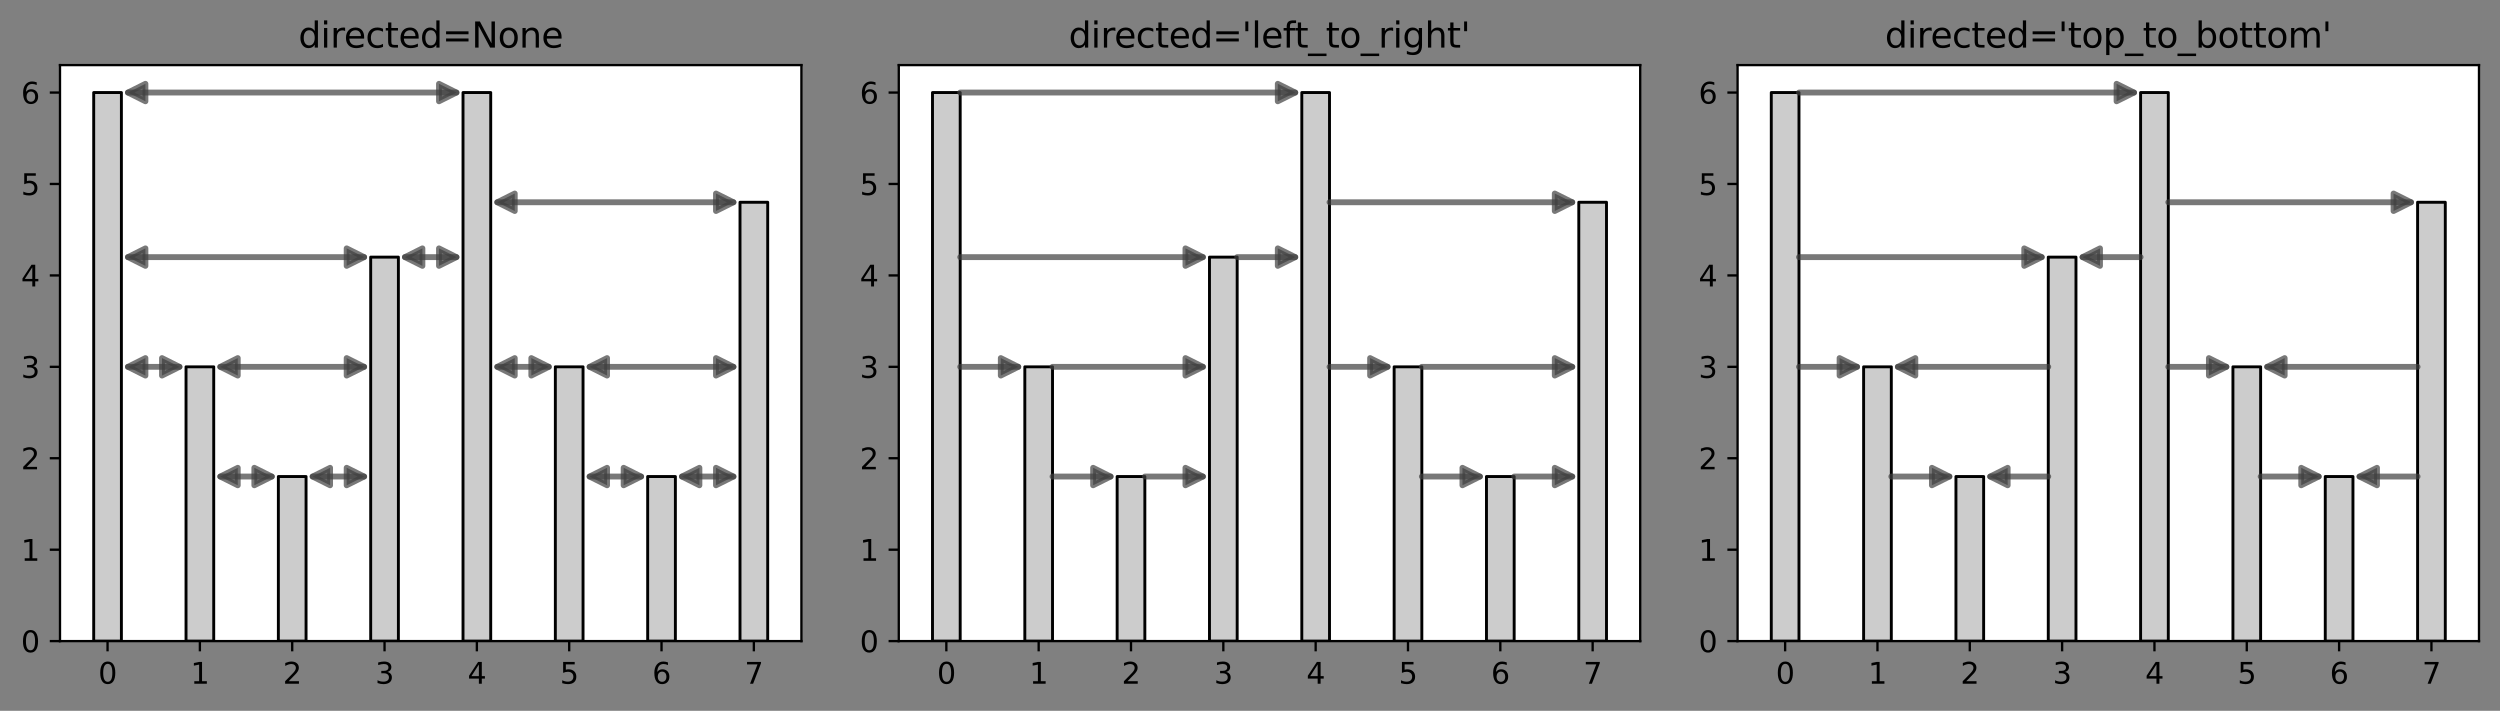 <?xml version="1.0" encoding="utf-8" standalone="no"?>
<!DOCTYPE svg PUBLIC "-//W3C//DTD SVG 1.1//EN"
  "http://www.w3.org/Graphics/SVG/1.1/DTD/svg11.dtd">
<svg height="243.596pt" version="1.1" viewBox="0 0 856.788 243.596" width="856.788pt" xmlns="http://www.w3.org/2000/svg" xmlns:xlink="http://www.w3.org/1999/xlink">
 <rect x="0" y="0" width="856.788" height="243.596" fill="#808080" stroke="none"/>
 <defs>
  <style type="text/css">*{stroke-linecap:butt;stroke-linejoin:round;}</style>
 </defs>
 <g id="figure_1">
  <g id="patch_1">
   <path d="M 0 243.596 
L 856.788 243.596 
L 856.788 0 
L 0 0 
z
" style="fill:none;"/>
  </g>
  <g id="axes_1">
   <g id="patch_2">
    <path d="M 20.562 219.718 
L 274.654 219.718 
L 274.654 22.318 
L 20.562 22.318 
z
" style="fill:#ffffff;"/>
   </g>
   <g id="patch_3">
    <path clip-path="url(#pddb588bd95)" d="M 32.112 219.718 
L 41.605 219.718 
L 41.605 31.718 
L 32.112 31.718 
z
" style="fill:#cccccc;stroke:#000000;stroke-linejoin:miter;"/>
   </g>
   <g id="patch_4">
    <path clip-path="url(#pddb588bd95)" d="M 63.755 219.718 
L 73.248 219.718 
L 73.248 125.718 
L 63.755 125.718 
z
" style="fill:#cccccc;stroke:#000000;stroke-linejoin:miter;"/>
   </g>
   <g id="patch_5">
    <path clip-path="url(#pddb588bd95)" d="M 95.398 219.718 
L 104.891 219.718 
L 104.891 163.318 
L 95.398 163.318 
z
" style="fill:#cccccc;stroke:#000000;stroke-linejoin:miter;"/>
   </g>
   <g id="patch_6">
    <path clip-path="url(#pddb588bd95)" d="M 127.041 219.718 
L 136.533 219.718 
L 136.533 88.118 
L 127.041 88.118 
z
" style="fill:#cccccc;stroke:#000000;stroke-linejoin:miter;"/>
   </g>
   <g id="patch_7">
    <path clip-path="url(#pddb588bd95)" d="M 158.683 219.718 
L 168.176 219.718 
L 168.176 31.718 
L 158.683 31.718 
z
" style="fill:#cccccc;stroke:#000000;stroke-linejoin:miter;"/>
   </g>
   <g id="patch_8">
    <path clip-path="url(#pddb588bd95)" d="M 190.326 219.718 
L 199.819 219.718 
L 199.819 125.718 
L 190.326 125.718 
z
" style="fill:#cccccc;stroke:#000000;stroke-linejoin:miter;"/>
   </g>
   <g id="patch_9">
    <path clip-path="url(#pddb588bd95)" d="M 221.969 219.718 
L 231.462 219.718 
L 231.462 163.318 
L 221.969 163.318 
z
" style="fill:#cccccc;stroke:#000000;stroke-linejoin:miter;"/>
   </g>
   <g id="patch_10">
    <path clip-path="url(#pddb588bd95)" d="M 253.612 219.718 
L 263.105 219.718 
L 263.105 69.318 
L 253.612 69.318 
z
" style="fill:#cccccc;stroke:#000000;stroke-linejoin:miter;"/>
   </g>
   <g id="patch_11">
    <path clip-path="url(#pddb588bd95)" d="M 43.841 125.718 
Q 52.68 125.718 61.519 125.718 
" style="fill:none;stroke:#404040;stroke-linecap:round;stroke-opacity:0.7;stroke-width:2;"/>
    <path clip-path="url(#pddb588bd95)" d="M 49.841 128.718 
L 43.841 125.718 
L 49.841 122.718 
L 49.841 128.718 
z
" style="fill:#404040;fill-opacity:0.7;stroke:#404040;stroke-linecap:round;stroke-opacity:0.7;stroke-width:2;"/>
    <path clip-path="url(#pddb588bd95)" d="M 55.519 122.718 
L 61.519 125.718 
L 55.519 128.718 
L 55.519 122.718 
z
" style="fill:#404040;fill-opacity:0.7;stroke:#404040;stroke-linecap:round;stroke-opacity:0.7;stroke-width:2;"/>
   </g>
   <g id="patch_12">
    <path clip-path="url(#pddb588bd95)" d="M 43.841 88.118 
Q 84.323 88.118 124.804 88.118 
" style="fill:none;stroke:#404040;stroke-linecap:round;stroke-opacity:0.7;stroke-width:2;"/>
    <path clip-path="url(#pddb588bd95)" d="M 49.841 91.118 
L 43.841 88.118 
L 49.841 85.118 
L 49.841 91.118 
z
" style="fill:#404040;fill-opacity:0.7;stroke:#404040;stroke-linecap:round;stroke-opacity:0.7;stroke-width:2;"/>
    <path clip-path="url(#pddb588bd95)" d="M 118.804 85.118 
L 124.804 88.118 
L 118.804 91.118 
L 118.804 85.118 
z
" style="fill:#404040;fill-opacity:0.7;stroke:#404040;stroke-linecap:round;stroke-opacity:0.7;stroke-width:2;"/>
   </g>
   <g id="patch_13">
    <path clip-path="url(#pddb588bd95)" d="M 43.841 31.718 
Q 100.144 31.718 156.447 31.718 
" style="fill:none;stroke:#404040;stroke-linecap:round;stroke-opacity:0.7;stroke-width:2;"/>
    <path clip-path="url(#pddb588bd95)" d="M 49.841 34.718 
L 43.841 31.718 
L 49.841 28.718 
L 49.841 34.718 
z
" style="fill:#404040;fill-opacity:0.7;stroke:#404040;stroke-linecap:round;stroke-opacity:0.7;stroke-width:2;"/>
    <path clip-path="url(#pddb588bd95)" d="M 150.447 28.718 
L 156.447 31.718 
L 150.447 34.718 
L 150.447 28.718 
z
" style="fill:#404040;fill-opacity:0.7;stroke:#404040;stroke-linecap:round;stroke-opacity:0.7;stroke-width:2;"/>
   </g>
   <g id="patch_14">
    <path clip-path="url(#pddb588bd95)" d="M 138.769 88.118 
Q 147.608 88.118 156.447 88.118 
" style="fill:none;stroke:#404040;stroke-linecap:round;stroke-opacity:0.7;stroke-width:2;"/>
    <path clip-path="url(#pddb588bd95)" d="M 144.769 91.118 
L 138.769 88.118 
L 144.769 85.118 
L 144.769 91.118 
z
" style="fill:#404040;fill-opacity:0.7;stroke:#404040;stroke-linecap:round;stroke-opacity:0.7;stroke-width:2;"/>
    <path clip-path="url(#pddb588bd95)" d="M 150.447 85.118 
L 156.447 88.118 
L 150.447 91.118 
L 150.447 85.118 
z
" style="fill:#404040;fill-opacity:0.7;stroke:#404040;stroke-linecap:round;stroke-opacity:0.7;stroke-width:2;"/>
   </g>
   <g id="patch_15">
    <path clip-path="url(#pddb588bd95)" d="M 170.412 125.718 
Q 179.251 125.718 188.09 125.718 
" style="fill:none;stroke:#404040;stroke-linecap:round;stroke-opacity:0.7;stroke-width:2;"/>
    <path clip-path="url(#pddb588bd95)" d="M 176.412 128.718 
L 170.412 125.718 
L 176.412 122.718 
L 176.412 128.718 
z
" style="fill:#404040;fill-opacity:0.7;stroke:#404040;stroke-linecap:round;stroke-opacity:0.7;stroke-width:2;"/>
    <path clip-path="url(#pddb588bd95)" d="M 182.09 122.718 
L 188.09 125.718 
L 182.09 128.718 
L 182.09 122.718 
z
" style="fill:#404040;fill-opacity:0.7;stroke:#404040;stroke-linecap:round;stroke-opacity:0.7;stroke-width:2;"/>
   </g>
   <g id="patch_16">
    <path clip-path="url(#pddb588bd95)" d="M 170.412 69.318 
Q 210.894 69.318 251.376 69.318 
" style="fill:none;stroke:#404040;stroke-linecap:round;stroke-opacity:0.7;stroke-width:2;"/>
    <path clip-path="url(#pddb588bd95)" d="M 176.412 72.318 
L 170.412 69.318 
L 176.412 66.318 
L 176.412 72.318 
z
" style="fill:#404040;fill-opacity:0.7;stroke:#404040;stroke-linecap:round;stroke-opacity:0.7;stroke-width:2;"/>
    <path clip-path="url(#pddb588bd95)" d="M 245.376 66.318 
L 251.376 69.318 
L 245.376 72.318 
L 245.376 66.318 
z
" style="fill:#404040;fill-opacity:0.7;stroke:#404040;stroke-linecap:round;stroke-opacity:0.7;stroke-width:2;"/>
   </g>
   <g id="patch_17">
    <path clip-path="url(#pddb588bd95)" d="M 107.127 163.318 
Q 115.966 163.318 124.804 163.318 
" style="fill:none;stroke:#404040;stroke-linecap:round;stroke-opacity:0.7;stroke-width:2;"/>
    <path clip-path="url(#pddb588bd95)" d="M 113.127 166.318 
L 107.127 163.318 
L 113.127 160.318 
L 113.127 166.318 
z
" style="fill:#404040;fill-opacity:0.7;stroke:#404040;stroke-linecap:round;stroke-opacity:0.7;stroke-width:2;"/>
    <path clip-path="url(#pddb588bd95)" d="M 118.804 160.318 
L 124.804 163.318 
L 118.804 166.318 
L 118.804 160.318 
z
" style="fill:#404040;fill-opacity:0.7;stroke:#404040;stroke-linecap:round;stroke-opacity:0.7;stroke-width:2;"/>
   </g>
   <g id="patch_18">
    <path clip-path="url(#pddb588bd95)" d="M 75.484 125.718 
Q 100.144 125.718 124.804 125.718 
" style="fill:none;stroke:#404040;stroke-linecap:round;stroke-opacity:0.7;stroke-width:2;"/>
    <path clip-path="url(#pddb588bd95)" d="M 81.484 128.718 
L 75.484 125.718 
L 81.484 122.718 
L 81.484 128.718 
z
" style="fill:#404040;fill-opacity:0.7;stroke:#404040;stroke-linecap:round;stroke-opacity:0.7;stroke-width:2;"/>
    <path clip-path="url(#pddb588bd95)" d="M 118.804 122.718 
L 124.804 125.718 
L 118.804 128.718 
L 118.804 122.718 
z
" style="fill:#404040;fill-opacity:0.7;stroke:#404040;stroke-linecap:round;stroke-opacity:0.7;stroke-width:2;"/>
   </g>
   <g id="patch_19">
    <path clip-path="url(#pddb588bd95)" d="M 233.698 163.318 
Q 242.537 163.318 251.376 163.318 
" style="fill:none;stroke:#404040;stroke-linecap:round;stroke-opacity:0.7;stroke-width:2;"/>
    <path clip-path="url(#pddb588bd95)" d="M 239.698 166.318 
L 233.698 163.318 
L 239.698 160.318 
L 239.698 166.318 
z
" style="fill:#404040;fill-opacity:0.7;stroke:#404040;stroke-linecap:round;stroke-opacity:0.7;stroke-width:2;"/>
    <path clip-path="url(#pddb588bd95)" d="M 245.376 160.318 
L 251.376 163.318 
L 245.376 166.318 
L 245.376 160.318 
z
" style="fill:#404040;fill-opacity:0.7;stroke:#404040;stroke-linecap:round;stroke-opacity:0.7;stroke-width:2;"/>
   </g>
   <g id="patch_20">
    <path clip-path="url(#pddb588bd95)" d="M 202.055 125.718 
Q 226.715 125.718 251.376 125.718 
" style="fill:none;stroke:#404040;stroke-linecap:round;stroke-opacity:0.7;stroke-width:2;"/>
    <path clip-path="url(#pddb588bd95)" d="M 208.055 128.718 
L 202.055 125.718 
L 208.055 122.718 
L 208.055 128.718 
z
" style="fill:#404040;fill-opacity:0.7;stroke:#404040;stroke-linecap:round;stroke-opacity:0.7;stroke-width:2;"/>
    <path clip-path="url(#pddb588bd95)" d="M 245.376 122.718 
L 251.376 125.718 
L 245.376 128.718 
L 245.376 122.718 
z
" style="fill:#404040;fill-opacity:0.7;stroke:#404040;stroke-linecap:round;stroke-opacity:0.7;stroke-width:2;"/>
   </g>
   <g id="patch_21">
    <path clip-path="url(#pddb588bd95)" d="M 75.484 163.318 
Q 84.323 163.318 93.162 163.318 
" style="fill:none;stroke:#404040;stroke-linecap:round;stroke-opacity:0.7;stroke-width:2;"/>
    <path clip-path="url(#pddb588bd95)" d="M 81.484 166.318 
L 75.484 163.318 
L 81.484 160.318 
L 81.484 166.318 
z
" style="fill:#404040;fill-opacity:0.7;stroke:#404040;stroke-linecap:round;stroke-opacity:0.7;stroke-width:2;"/>
    <path clip-path="url(#pddb588bd95)" d="M 87.162 160.318 
L 93.162 163.318 
L 87.162 166.318 
L 87.162 160.318 
z
" style="fill:#404040;fill-opacity:0.7;stroke:#404040;stroke-linecap:round;stroke-opacity:0.7;stroke-width:2;"/>
   </g>
   <g id="patch_22">
    <path clip-path="url(#pddb588bd95)" d="M 202.055 163.318 
Q 210.894 163.318 219.733 163.318 
" style="fill:none;stroke:#404040;stroke-linecap:round;stroke-opacity:0.7;stroke-width:2;"/>
    <path clip-path="url(#pddb588bd95)" d="M 208.055 166.318 
L 202.055 163.318 
L 208.055 160.318 
L 208.055 166.318 
z
" style="fill:#404040;fill-opacity:0.7;stroke:#404040;stroke-linecap:round;stroke-opacity:0.7;stroke-width:2;"/>
    <path clip-path="url(#pddb588bd95)" d="M 213.733 160.318 
L 219.733 163.318 
L 213.733 166.318 
L 213.733 160.318 
z
" style="fill:#404040;fill-opacity:0.7;stroke:#404040;stroke-linecap:round;stroke-opacity:0.7;stroke-width:2;"/>
   </g>
   <g id="matplotlib.axis_1">
    <g id="xtick_1">
     <g id="line2d_1">
      <defs>
       <path d="M 0 0 
L 0 3.5 
" id="mcd48ce5333" style="stroke:#000000;stroke-width:0.8;"/>
      </defs>
      <g>
       <use style="stroke:#000000;stroke-width:0.8;" x="36.859" xlink:href="#mcd48ce5333" y="219.718"/>
      </g>
     </g>
     <g id="text_1">
      <!-- 0 -->
      <g transform="translate(33.677 234.317)scale(0.1 -0.1)">
       <defs>
        <path d="M 2034 4250 
Q 1547 4250 1301 3770 
Q 1056 3291 1056 2328 
Q 1056 1369 1301 889 
Q 1547 409 2034 409 
Q 2525 409 2770 889 
Q 3016 1369 3016 2328 
Q 3016 3291 2770 3770 
Q 2525 4250 2034 4250 
z
M 2034 4750 
Q 2819 4750 3233 4129 
Q 3647 3509 3647 2328 
Q 3647 1150 3233 529 
Q 2819 -91 2034 -91 
Q 1250 -91 836 529 
Q 422 1150 422 2328 
Q 422 3509 836 4129 
Q 1250 4750 2034 4750 
z
" id="DejaVuSans-30" transform="scale(0.016)"/>
       </defs>
       <use xlink:href="#DejaVuSans-30"/>
      </g>
     </g>
    </g>
    <g id="xtick_2">
     <g id="line2d_2">
      <g>
       <use style="stroke:#000000;stroke-width:0.8;" x="68.501" xlink:href="#mcd48ce5333" y="219.718"/>
      </g>
     </g>
     <g id="text_2">
      <!-- 1 -->
      <g transform="translate(65.32 234.317)scale(0.1 -0.1)">
       <defs>
        <path d="M 794 531 
L 1825 531 
L 1825 4091 
L 703 3866 
L 703 4441 
L 1819 4666 
L 2450 4666 
L 2450 531 
L 3481 531 
L 3481 0 
L 794 0 
L 794 531 
z
" id="DejaVuSans-31" transform="scale(0.016)"/>
       </defs>
       <use xlink:href="#DejaVuSans-31"/>
      </g>
     </g>
    </g>
    <g id="xtick_3">
     <g id="line2d_3">
      <g>
       <use style="stroke:#000000;stroke-width:0.8;" x="100.144" xlink:href="#mcd48ce5333" y="219.718"/>
      </g>
     </g>
     <g id="text_3">
      <!-- 2 -->
      <g transform="translate(96.963 234.317)scale(0.1 -0.1)">
       <defs>
        <path d="M 1228 531 
L 3431 531 
L 3431 0 
L 469 0 
L 469 531 
Q 828 903 1448 1529 
Q 2069 2156 2228 2338 
Q 2531 2678 2651 2914 
Q 2772 3150 2772 3378 
Q 2772 3750 2511 3984 
Q 2250 4219 1831 4219 
Q 1534 4219 1204 4116 
Q 875 4013 500 3803 
L 500 4441 
Q 881 4594 1212 4672 
Q 1544 4750 1819 4750 
Q 2544 4750 2975 4387 
Q 3406 4025 3406 3419 
Q 3406 3131 3298 2873 
Q 3191 2616 2906 2266 
Q 2828 2175 2409 1742 
Q 1991 1309 1228 531 
z
" id="DejaVuSans-32" transform="scale(0.016)"/>
       </defs>
       <use xlink:href="#DejaVuSans-32"/>
      </g>
     </g>
    </g>
    <g id="xtick_4">
     <g id="line2d_4">
      <g>
       <use style="stroke:#000000;stroke-width:0.8;" x="131.787" xlink:href="#mcd48ce5333" y="219.718"/>
      </g>
     </g>
     <g id="text_4">
      <!-- 3 -->
      <g transform="translate(128.606 234.317)scale(0.1 -0.1)">
       <defs>
        <path d="M 2597 2516 
Q 3050 2419 3304 2112 
Q 3559 1806 3559 1356 
Q 3559 666 3084 287 
Q 2609 -91 1734 -91 
Q 1441 -91 1130 -33 
Q 819 25 488 141 
L 488 750 
Q 750 597 1062 519 
Q 1375 441 1716 441 
Q 2309 441 2620 675 
Q 2931 909 2931 1356 
Q 2931 1769 2642 2001 
Q 2353 2234 1838 2234 
L 1294 2234 
L 1294 2753 
L 1863 2753 
Q 2328 2753 2575 2939 
Q 2822 3125 2822 3475 
Q 2822 3834 2567 4026 
Q 2313 4219 1838 4219 
Q 1578 4219 1281 4162 
Q 984 4106 628 3988 
L 628 4550 
Q 988 4650 1302 4700 
Q 1616 4750 1894 4750 
Q 2613 4750 3031 4423 
Q 3450 4097 3450 3541 
Q 3450 3153 3228 2886 
Q 3006 2619 2597 2516 
z
" id="DejaVuSans-33" transform="scale(0.016)"/>
       </defs>
       <use xlink:href="#DejaVuSans-33"/>
      </g>
     </g>
    </g>
    <g id="xtick_5">
     <g id="line2d_5">
      <g>
       <use style="stroke:#000000;stroke-width:0.8;" x="163.43" xlink:href="#mcd48ce5333" y="219.718"/>
      </g>
     </g>
     <g id="text_5">
      <!-- 4 -->
      <g transform="translate(160.248 234.317)scale(0.1 -0.1)">
       <defs>
        <path d="M 2419 4116 
L 825 1625 
L 2419 1625 
L 2419 4116 
z
M 2253 4666 
L 3047 4666 
L 3047 1625 
L 3713 1625 
L 3713 1100 
L 3047 1100 
L 3047 0 
L 2419 0 
L 2419 1100 
L 313 1100 
L 313 1709 
L 2253 4666 
z
" id="DejaVuSans-34" transform="scale(0.016)"/>
       </defs>
       <use xlink:href="#DejaVuSans-34"/>
      </g>
     </g>
    </g>
    <g id="xtick_6">
     <g id="line2d_6">
      <g>
       <use style="stroke:#000000;stroke-width:0.8;" x="195.073" xlink:href="#mcd48ce5333" y="219.718"/>
      </g>
     </g>
     <g id="text_6">
      <!-- 5 -->
      <g transform="translate(191.891 234.317)scale(0.1 -0.1)">
       <defs>
        <path d="M 691 4666 
L 3169 4666 
L 3169 4134 
L 1269 4134 
L 1269 2991 
Q 1406 3038 1543 3061 
Q 1681 3084 1819 3084 
Q 2600 3084 3056 2656 
Q 3513 2228 3513 1497 
Q 3513 744 3044 326 
Q 2575 -91 1722 -91 
Q 1428 -91 1123 -41 
Q 819 9 494 109 
L 494 744 
Q 775 591 1075 516 
Q 1375 441 1709 441 
Q 2250 441 2565 725 
Q 2881 1009 2881 1497 
Q 2881 1984 2565 2268 
Q 2250 2553 1709 2553 
Q 1456 2553 1204 2497 
Q 953 2441 691 2322 
L 691 4666 
z
" id="DejaVuSans-35" transform="scale(0.016)"/>
       </defs>
       <use xlink:href="#DejaVuSans-35"/>
      </g>
     </g>
    </g>
    <g id="xtick_7">
     <g id="line2d_7">
      <g>
       <use style="stroke:#000000;stroke-width:0.8;" x="226.715" xlink:href="#mcd48ce5333" y="219.718"/>
      </g>
     </g>
     <g id="text_7">
      <!-- 6 -->
      <g transform="translate(223.534 234.317)scale(0.1 -0.1)">
       <defs>
        <path d="M 2113 2584 
Q 1688 2584 1439 2293 
Q 1191 2003 1191 1497 
Q 1191 994 1439 701 
Q 1688 409 2113 409 
Q 2538 409 2786 701 
Q 3034 994 3034 1497 
Q 3034 2003 2786 2293 
Q 2538 2584 2113 2584 
z
M 3366 4563 
L 3366 3988 
Q 3128 4100 2886 4159 
Q 2644 4219 2406 4219 
Q 1781 4219 1451 3797 
Q 1122 3375 1075 2522 
Q 1259 2794 1537 2939 
Q 1816 3084 2150 3084 
Q 2853 3084 3261 2657 
Q 3669 2231 3669 1497 
Q 3669 778 3244 343 
Q 2819 -91 2113 -91 
Q 1303 -91 875 529 
Q 447 1150 447 2328 
Q 447 3434 972 4092 
Q 1497 4750 2381 4750 
Q 2619 4750 2861 4703 
Q 3103 4656 3366 4563 
z
" id="DejaVuSans-36" transform="scale(0.016)"/>
       </defs>
       <use xlink:href="#DejaVuSans-36"/>
      </g>
     </g>
    </g>
    <g id="xtick_8">
     <g id="line2d_8">
      <g>
       <use style="stroke:#000000;stroke-width:0.8;" x="258.358" xlink:href="#mcd48ce5333" y="219.718"/>
      </g>
     </g>
     <g id="text_8">
      <!-- 7 -->
      <g transform="translate(255.177 234.317)scale(0.1 -0.1)">
       <defs>
        <path d="M 525 4666 
L 3525 4666 
L 3525 4397 
L 1831 0 
L 1172 0 
L 2766 4134 
L 525 4134 
L 525 4666 
z
" id="DejaVuSans-37" transform="scale(0.016)"/>
       </defs>
       <use xlink:href="#DejaVuSans-37"/>
      </g>
     </g>
    </g>
   </g>
   <g id="matplotlib.axis_2">
    <g id="ytick_1">
     <g id="line2d_9">
      <defs>
       <path d="M 0 0 
L -3.5 0 
" id="m656e83c898" style="stroke:#000000;stroke-width:0.8;"/>
      </defs>
      <g>
       <use style="stroke:#000000;stroke-width:0.8;" x="20.562" xlink:href="#m656e83c898" y="219.718"/>
      </g>
     </g>
     <g id="text_9">
      <!-- 0 -->
      <g transform="translate(7.2 223.517)scale(0.1 -0.1)">
       <use xlink:href="#DejaVuSans-30"/>
      </g>
     </g>
    </g>
    <g id="ytick_2">
     <g id="line2d_10">
      <g>
       <use style="stroke:#000000;stroke-width:0.8;" x="20.562" xlink:href="#m656e83c898" y="188.385"/>
      </g>
     </g>
     <g id="text_10">
      <!-- 1 -->
      <g transform="translate(7.2 192.184)scale(0.1 -0.1)">
       <use xlink:href="#DejaVuSans-31"/>
      </g>
     </g>
    </g>
    <g id="ytick_3">
     <g id="line2d_11">
      <g>
       <use style="stroke:#000000;stroke-width:0.8;" x="20.562" xlink:href="#m656e83c898" y="157.051"/>
      </g>
     </g>
     <g id="text_11">
      <!-- 2 -->
      <g transform="translate(7.2 160.851)scale(0.1 -0.1)">
       <use xlink:href="#DejaVuSans-32"/>
      </g>
     </g>
    </g>
    <g id="ytick_4">
     <g id="line2d_12">
      <g>
       <use style="stroke:#000000;stroke-width:0.8;" x="20.562" xlink:href="#m656e83c898" y="125.718"/>
      </g>
     </g>
     <g id="text_12">
      <!-- 3 -->
      <g transform="translate(7.2 129.517)scale(0.1 -0.1)">
       <use xlink:href="#DejaVuSans-33"/>
      </g>
     </g>
    </g>
    <g id="ytick_5">
     <g id="line2d_13">
      <g>
       <use style="stroke:#000000;stroke-width:0.8;" x="20.562" xlink:href="#m656e83c898" y="94.385"/>
      </g>
     </g>
     <g id="text_13">
      <!-- 4 -->
      <g transform="translate(7.2 98.184)scale(0.1 -0.1)">
       <use xlink:href="#DejaVuSans-34"/>
      </g>
     </g>
    </g>
    <g id="ytick_6">
     <g id="line2d_14">
      <g>
       <use style="stroke:#000000;stroke-width:0.8;" x="20.562" xlink:href="#m656e83c898" y="63.051"/>
      </g>
     </g>
     <g id="text_14">
      <!-- 5 -->
      <g transform="translate(7.2 66.851)scale(0.1 -0.1)">
       <use xlink:href="#DejaVuSans-35"/>
      </g>
     </g>
    </g>
    <g id="ytick_7">
     <g id="line2d_15">
      <g>
       <use style="stroke:#000000;stroke-width:0.8;" x="20.562" xlink:href="#m656e83c898" y="31.718"/>
      </g>
     </g>
     <g id="text_15">
      <!-- 6 -->
      <g transform="translate(7.2 35.517)scale(0.1 -0.1)">
       <use xlink:href="#DejaVuSans-36"/>
      </g>
     </g>
    </g>
   </g>
   <g id="patch_23">
    <path d="M 20.562 219.718 
L 20.562 22.318 
" style="fill:none;stroke:#000000;stroke-linecap:square;stroke-linejoin:miter;stroke-width:0.8;"/>
   </g>
   <g id="patch_24">
    <path d="M 274.654 219.718 
L 274.654 22.318 
" style="fill:none;stroke:#000000;stroke-linecap:square;stroke-linejoin:miter;stroke-width:0.8;"/>
   </g>
   <g id="patch_25">
    <path d="M 20.562 219.718 
L 274.654 219.718 
" style="fill:none;stroke:#000000;stroke-linecap:square;stroke-linejoin:miter;stroke-width:0.8;"/>
   </g>
   <g id="patch_26">
    <path d="M 20.562 22.318 
L 274.654 22.318 
" style="fill:none;stroke:#000000;stroke-linecap:square;stroke-linejoin:miter;stroke-width:0.8;"/>
   </g>
   <g id="text_16">
    <!-- directed=None -->
    <g transform="translate(102.275 16.318)scale(0.12 -0.12)">
     <defs>
      <path d="M 2906 2969 
L 2906 4863 
L 3481 4863 
L 3481 0 
L 2906 0 
L 2906 525 
Q 2725 213 2448 61 
Q 2172 -91 1784 -91 
Q 1150 -91 751 415 
Q 353 922 353 1747 
Q 353 2572 751 3078 
Q 1150 3584 1784 3584 
Q 2172 3584 2448 3432 
Q 2725 3281 2906 2969 
z
M 947 1747 
Q 947 1113 1208 752 
Q 1469 391 1925 391 
Q 2381 391 2643 752 
Q 2906 1113 2906 1747 
Q 2906 2381 2643 2742 
Q 2381 3103 1925 3103 
Q 1469 3103 1208 2742 
Q 947 2381 947 1747 
z
" id="DejaVuSans-64" transform="scale(0.016)"/>
      <path d="M 603 3500 
L 1178 3500 
L 1178 0 
L 603 0 
L 603 3500 
z
M 603 4863 
L 1178 4863 
L 1178 4134 
L 603 4134 
L 603 4863 
z
" id="DejaVuSans-69" transform="scale(0.016)"/>
      <path d="M 2631 2963 
Q 2534 3019 2420 3045 
Q 2306 3072 2169 3072 
Q 1681 3072 1420 2755 
Q 1159 2438 1159 1844 
L 1159 0 
L 581 0 
L 581 3500 
L 1159 3500 
L 1159 2956 
Q 1341 3275 1631 3429 
Q 1922 3584 2338 3584 
Q 2397 3584 2469 3576 
Q 2541 3569 2628 3553 
L 2631 2963 
z
" id="DejaVuSans-72" transform="scale(0.016)"/>
      <path d="M 3597 1894 
L 3597 1613 
L 953 1613 
Q 991 1019 1311 708 
Q 1631 397 2203 397 
Q 2534 397 2845 478 
Q 3156 559 3463 722 
L 3463 178 
Q 3153 47 2828 -22 
Q 2503 -91 2169 -91 
Q 1331 -91 842 396 
Q 353 884 353 1716 
Q 353 2575 817 3079 
Q 1281 3584 2069 3584 
Q 2775 3584 3186 3129 
Q 3597 2675 3597 1894 
z
M 3022 2063 
Q 3016 2534 2758 2815 
Q 2500 3097 2075 3097 
Q 1594 3097 1305 2825 
Q 1016 2553 972 2059 
L 3022 2063 
z
" id="DejaVuSans-65" transform="scale(0.016)"/>
      <path d="M 3122 3366 
L 3122 2828 
Q 2878 2963 2633 3030 
Q 2388 3097 2138 3097 
Q 1578 3097 1268 2742 
Q 959 2388 959 1747 
Q 959 1106 1268 751 
Q 1578 397 2138 397 
Q 2388 397 2633 464 
Q 2878 531 3122 666 
L 3122 134 
Q 2881 22 2623 -34 
Q 2366 -91 2075 -91 
Q 1284 -91 818 406 
Q 353 903 353 1747 
Q 353 2603 823 3093 
Q 1294 3584 2113 3584 
Q 2378 3584 2631 3529 
Q 2884 3475 3122 3366 
z
" id="DejaVuSans-63" transform="scale(0.016)"/>
      <path d="M 1172 4494 
L 1172 3500 
L 2356 3500 
L 2356 3053 
L 1172 3053 
L 1172 1153 
Q 1172 725 1289 603 
Q 1406 481 1766 481 
L 2356 481 
L 2356 0 
L 1766 0 
Q 1100 0 847 248 
Q 594 497 594 1153 
L 594 3053 
L 172 3053 
L 172 3500 
L 594 3500 
L 594 4494 
L 1172 4494 
z
" id="DejaVuSans-74" transform="scale(0.016)"/>
      <path d="M 678 2906 
L 4684 2906 
L 4684 2381 
L 678 2381 
L 678 2906 
z
M 678 1631 
L 4684 1631 
L 4684 1100 
L 678 1100 
L 678 1631 
z
" id="DejaVuSans-3d" transform="scale(0.016)"/>
      <path d="M 628 4666 
L 1478 4666 
L 3547 763 
L 3547 4666 
L 4159 4666 
L 4159 0 
L 3309 0 
L 1241 3903 
L 1241 0 
L 628 0 
L 628 4666 
z
" id="DejaVuSans-4e" transform="scale(0.016)"/>
      <path d="M 1959 3097 
Q 1497 3097 1228 2736 
Q 959 2375 959 1747 
Q 959 1119 1226 758 
Q 1494 397 1959 397 
Q 2419 397 2687 759 
Q 2956 1122 2956 1747 
Q 2956 2369 2687 2733 
Q 2419 3097 1959 3097 
z
M 1959 3584 
Q 2709 3584 3137 3096 
Q 3566 2609 3566 1747 
Q 3566 888 3137 398 
Q 2709 -91 1959 -91 
Q 1206 -91 779 398 
Q 353 888 353 1747 
Q 353 2609 779 3096 
Q 1206 3584 1959 3584 
z
" id="DejaVuSans-6f" transform="scale(0.016)"/>
      <path d="M 3513 2113 
L 3513 0 
L 2938 0 
L 2938 2094 
Q 2938 2591 2744 2837 
Q 2550 3084 2163 3084 
Q 1697 3084 1428 2787 
Q 1159 2491 1159 1978 
L 1159 0 
L 581 0 
L 581 3500 
L 1159 3500 
L 1159 2956 
Q 1366 3272 1645 3428 
Q 1925 3584 2291 3584 
Q 2894 3584 3203 3211 
Q 3513 2838 3513 2113 
z
" id="DejaVuSans-6e" transform="scale(0.016)"/>
     </defs>
     <use xlink:href="#DejaVuSans-64"/>
     <use x="63.477" xlink:href="#DejaVuSans-69"/>
     <use x="91.26" xlink:href="#DejaVuSans-72"/>
     <use x="130.123" xlink:href="#DejaVuSans-65"/>
     <use x="191.646" xlink:href="#DejaVuSans-63"/>
     <use x="246.627" xlink:href="#DejaVuSans-74"/>
     <use x="285.836" xlink:href="#DejaVuSans-65"/>
     <use x="347.359" xlink:href="#DejaVuSans-64"/>
     <use x="410.836" xlink:href="#DejaVuSans-3d"/>
     <use x="494.625" xlink:href="#DejaVuSans-4e"/>
     <use x="569.43" xlink:href="#DejaVuSans-6f"/>
     <use x="630.611" xlink:href="#DejaVuSans-6e"/>
     <use x="693.99" xlink:href="#DejaVuSans-65"/>
    </g>
   </g>
  </g>
  <g id="axes_2">
   <g id="patch_27">
    <path d="M 308.029 219.718 
L 562.121 219.718 
L 562.121 22.318 
L 308.029 22.318 
z
" style="fill:#ffffff;"/>
   </g>
   <g id="patch_28">
    <path clip-path="url(#p13169c1da2)" d="M 319.579 219.718 
L 329.072 219.718 
L 329.072 31.718 
L 319.579 31.718 
z
" style="fill:#cccccc;stroke:#000000;stroke-linejoin:miter;"/>
   </g>
   <g id="patch_29">
    <path clip-path="url(#p13169c1da2)" d="M 351.222 219.718 
L 360.714 219.718 
L 360.714 125.718 
L 351.222 125.718 
z
" style="fill:#cccccc;stroke:#000000;stroke-linejoin:miter;"/>
   </g>
   <g id="patch_30">
    <path clip-path="url(#p13169c1da2)" d="M 382.864 219.718 
L 392.357 219.718 
L 392.357 163.318 
L 382.864 163.318 
z
" style="fill:#cccccc;stroke:#000000;stroke-linejoin:miter;"/>
   </g>
   <g id="patch_31">
    <path clip-path="url(#p13169c1da2)" d="M 414.507 219.718 
L 424 219.718 
L 424 88.118 
L 414.507 88.118 
z
" style="fill:#cccccc;stroke:#000000;stroke-linejoin:miter;"/>
   </g>
   <g id="patch_32">
    <path clip-path="url(#p13169c1da2)" d="M 446.15 219.718 
L 455.643 219.718 
L 455.643 31.718 
L 446.15 31.718 
z
" style="fill:#cccccc;stroke:#000000;stroke-linejoin:miter;"/>
   </g>
   <g id="patch_33">
    <path clip-path="url(#p13169c1da2)" d="M 477.793 219.718 
L 487.286 219.718 
L 487.286 125.718 
L 477.793 125.718 
z
" style="fill:#cccccc;stroke:#000000;stroke-linejoin:miter;"/>
   </g>
   <g id="patch_34">
    <path clip-path="url(#p13169c1da2)" d="M 509.436 219.718 
L 518.928 219.718 
L 518.928 163.318 
L 509.436 163.318 
z
" style="fill:#cccccc;stroke:#000000;stroke-linejoin:miter;"/>
   </g>
   <g id="patch_35">
    <path clip-path="url(#p13169c1da2)" d="M 541.078 219.718 
L 550.571 219.718 
L 550.571 69.318 
L 541.078 69.318 
z
" style="fill:#cccccc;stroke:#000000;stroke-linejoin:miter;"/>
   </g>
   <g id="patch_36">
    <path clip-path="url(#p13169c1da2)" d="M 329.072 125.718 
Q 340.147 125.718 348.986 125.718 
" style="fill:none;stroke:#404040;stroke-linecap:round;stroke-opacity:0.7;stroke-width:2;"/>
    <path clip-path="url(#p13169c1da2)" d="M 342.986 122.718 
L 348.986 125.718 
L 342.986 128.718 
L 342.986 122.718 
z
" style="fill:#404040;fill-opacity:0.7;stroke:#404040;stroke-linecap:round;stroke-opacity:0.7;stroke-width:2;"/>
   </g>
   <g id="patch_37">
    <path clip-path="url(#p13169c1da2)" d="M 329.072 88.118 
Q 371.789 88.118 412.271 88.118 
" style="fill:none;stroke:#404040;stroke-linecap:round;stroke-opacity:0.7;stroke-width:2;"/>
    <path clip-path="url(#p13169c1da2)" d="M 406.271 85.118 
L 412.271 88.118 
L 406.271 91.118 
L 406.271 85.118 
z
" style="fill:#404040;fill-opacity:0.7;stroke:#404040;stroke-linecap:round;stroke-opacity:0.7;stroke-width:2;"/>
   </g>
   <g id="patch_38">
    <path clip-path="url(#p13169c1da2)" d="M 329.072 31.718 
Q 387.611 31.718 443.914 31.718 
" style="fill:none;stroke:#404040;stroke-linecap:round;stroke-opacity:0.7;stroke-width:2;"/>
    <path clip-path="url(#p13169c1da2)" d="M 437.914 28.718 
L 443.914 31.718 
L 437.914 34.718 
L 437.914 28.718 
z
" style="fill:#404040;fill-opacity:0.7;stroke:#404040;stroke-linecap:round;stroke-opacity:0.7;stroke-width:2;"/>
   </g>
   <g id="patch_39">
    <path clip-path="url(#p13169c1da2)" d="M 424 88.118 
Q 435.075 88.118 443.914 88.118 
" style="fill:none;stroke:#404040;stroke-linecap:round;stroke-opacity:0.7;stroke-width:2;"/>
    <path clip-path="url(#p13169c1da2)" d="M 437.914 85.118 
L 443.914 88.118 
L 437.914 91.118 
L 437.914 85.118 
z
" style="fill:#404040;fill-opacity:0.7;stroke:#404040;stroke-linecap:round;stroke-opacity:0.7;stroke-width:2;"/>
   </g>
   <g id="patch_40">
    <path clip-path="url(#p13169c1da2)" d="M 455.643 125.718 
Q 466.718 125.718 475.557 125.718 
" style="fill:none;stroke:#404040;stroke-linecap:round;stroke-opacity:0.7;stroke-width:2;"/>
    <path clip-path="url(#p13169c1da2)" d="M 469.557 122.718 
L 475.557 125.718 
L 469.557 128.718 
L 469.557 122.718 
z
" style="fill:#404040;fill-opacity:0.7;stroke:#404040;stroke-linecap:round;stroke-opacity:0.7;stroke-width:2;"/>
   </g>
   <g id="patch_41">
    <path clip-path="url(#p13169c1da2)" d="M 455.643 69.318 
Q 498.361 69.318 538.842 69.318 
" style="fill:none;stroke:#404040;stroke-linecap:round;stroke-opacity:0.7;stroke-width:2;"/>
    <path clip-path="url(#p13169c1da2)" d="M 532.842 66.318 
L 538.842 69.318 
L 532.842 72.318 
L 532.842 66.318 
z
" style="fill:#404040;fill-opacity:0.7;stroke:#404040;stroke-linecap:round;stroke-opacity:0.7;stroke-width:2;"/>
   </g>
   <g id="patch_42">
    <path clip-path="url(#p13169c1da2)" d="M 392.357 163.318 
Q 403.432 163.318 412.271 163.318 
" style="fill:none;stroke:#404040;stroke-linecap:round;stroke-opacity:0.7;stroke-width:2;"/>
    <path clip-path="url(#p13169c1da2)" d="M 406.271 160.318 
L 412.271 163.318 
L 406.271 166.318 
L 406.271 160.318 
z
" style="fill:#404040;fill-opacity:0.7;stroke:#404040;stroke-linecap:round;stroke-opacity:0.7;stroke-width:2;"/>
   </g>
   <g id="patch_43">
    <path clip-path="url(#p13169c1da2)" d="M 360.714 125.718 
Q 387.611 125.718 412.271 125.718 
" style="fill:none;stroke:#404040;stroke-linecap:round;stroke-opacity:0.7;stroke-width:2;"/>
    <path clip-path="url(#p13169c1da2)" d="M 406.271 122.718 
L 412.271 125.718 
L 406.271 128.718 
L 406.271 122.718 
z
" style="fill:#404040;fill-opacity:0.7;stroke:#404040;stroke-linecap:round;stroke-opacity:0.7;stroke-width:2;"/>
   </g>
   <g id="patch_44">
    <path clip-path="url(#p13169c1da2)" d="M 518.928 163.318 
Q 530.003 163.318 538.842 163.318 
" style="fill:none;stroke:#404040;stroke-linecap:round;stroke-opacity:0.7;stroke-width:2;"/>
    <path clip-path="url(#p13169c1da2)" d="M 532.842 160.318 
L 538.842 163.318 
L 532.842 166.318 
L 532.842 160.318 
z
" style="fill:#404040;fill-opacity:0.7;stroke:#404040;stroke-linecap:round;stroke-opacity:0.7;stroke-width:2;"/>
   </g>
   <g id="patch_45">
    <path clip-path="url(#p13169c1da2)" d="M 487.286 125.718 
Q 514.182 125.718 538.842 125.718 
" style="fill:none;stroke:#404040;stroke-linecap:round;stroke-opacity:0.7;stroke-width:2;"/>
    <path clip-path="url(#p13169c1da2)" d="M 532.842 122.718 
L 538.842 125.718 
L 532.842 128.718 
L 532.842 122.718 
z
" style="fill:#404040;fill-opacity:0.7;stroke:#404040;stroke-linecap:round;stroke-opacity:0.7;stroke-width:2;"/>
   </g>
   <g id="patch_46">
    <path clip-path="url(#p13169c1da2)" d="M 360.714 163.318 
Q 371.789 163.318 380.628 163.318 
" style="fill:none;stroke:#404040;stroke-linecap:round;stroke-opacity:0.7;stroke-width:2;"/>
    <path clip-path="url(#p13169c1da2)" d="M 374.628 160.318 
L 380.628 163.318 
L 374.628 166.318 
L 374.628 160.318 
z
" style="fill:#404040;fill-opacity:0.7;stroke:#404040;stroke-linecap:round;stroke-opacity:0.7;stroke-width:2;"/>
   </g>
   <g id="patch_47">
    <path clip-path="url(#p13169c1da2)" d="M 487.286 163.318 
Q 498.361 163.318 507.2 163.318 
" style="fill:none;stroke:#404040;stroke-linecap:round;stroke-opacity:0.7;stroke-width:2;"/>
    <path clip-path="url(#p13169c1da2)" d="M 501.2 160.318 
L 507.2 163.318 
L 501.2 166.318 
L 501.2 160.318 
z
" style="fill:#404040;fill-opacity:0.7;stroke:#404040;stroke-linecap:round;stroke-opacity:0.7;stroke-width:2;"/>
   </g>
   <g id="matplotlib.axis_3">
    <g id="xtick_9">
     <g id="line2d_16">
      <g>
       <use style="stroke:#000000;stroke-width:0.8;" x="324.325" xlink:href="#mcd48ce5333" y="219.718"/>
      </g>
     </g>
     <g id="text_17">
      <!-- 0 -->
      <g transform="translate(321.144 234.317)scale(0.1 -0.1)">
       <use xlink:href="#DejaVuSans-30"/>
      </g>
     </g>
    </g>
    <g id="xtick_10">
     <g id="line2d_17">
      <g>
       <use style="stroke:#000000;stroke-width:0.8;" x="355.968" xlink:href="#mcd48ce5333" y="219.718"/>
      </g>
     </g>
     <g id="text_18">
      <!-- 1 -->
      <g transform="translate(352.787 234.317)scale(0.1 -0.1)">
       <use xlink:href="#DejaVuSans-31"/>
      </g>
     </g>
    </g>
    <g id="xtick_11">
     <g id="line2d_18">
      <g>
       <use style="stroke:#000000;stroke-width:0.8;" x="387.611" xlink:href="#mcd48ce5333" y="219.718"/>
      </g>
     </g>
     <g id="text_19">
      <!-- 2 -->
      <g transform="translate(384.43 234.317)scale(0.1 -0.1)">
       <use xlink:href="#DejaVuSans-32"/>
      </g>
     </g>
    </g>
    <g id="xtick_12">
     <g id="line2d_19">
      <g>
       <use style="stroke:#000000;stroke-width:0.8;" x="419.254" xlink:href="#mcd48ce5333" y="219.718"/>
      </g>
     </g>
     <g id="text_20">
      <!-- 3 -->
      <g transform="translate(416.072 234.317)scale(0.1 -0.1)">
       <use xlink:href="#DejaVuSans-33"/>
      </g>
     </g>
    </g>
    <g id="xtick_13">
     <g id="line2d_20">
      <g>
       <use style="stroke:#000000;stroke-width:0.8;" x="450.896" xlink:href="#mcd48ce5333" y="219.718"/>
      </g>
     </g>
     <g id="text_21">
      <!-- 4 -->
      <g transform="translate(447.715 234.317)scale(0.1 -0.1)">
       <use xlink:href="#DejaVuSans-34"/>
      </g>
     </g>
    </g>
    <g id="xtick_14">
     <g id="line2d_21">
      <g>
       <use style="stroke:#000000;stroke-width:0.8;" x="482.539" xlink:href="#mcd48ce5333" y="219.718"/>
      </g>
     </g>
     <g id="text_22">
      <!-- 5 -->
      <g transform="translate(479.358 234.317)scale(0.1 -0.1)">
       <use xlink:href="#DejaVuSans-35"/>
      </g>
     </g>
    </g>
    <g id="xtick_15">
     <g id="line2d_22">
      <g>
       <use style="stroke:#000000;stroke-width:0.8;" x="514.182" xlink:href="#mcd48ce5333" y="219.718"/>
      </g>
     </g>
     <g id="text_23">
      <!-- 6 -->
      <g transform="translate(511.001 234.317)scale(0.1 -0.1)">
       <use xlink:href="#DejaVuSans-36"/>
      </g>
     </g>
    </g>
    <g id="xtick_16">
     <g id="line2d_23">
      <g>
       <use style="stroke:#000000;stroke-width:0.8;" x="545.825" xlink:href="#mcd48ce5333" y="219.718"/>
      </g>
     </g>
     <g id="text_24">
      <!-- 7 -->
      <g transform="translate(542.644 234.317)scale(0.1 -0.1)">
       <use xlink:href="#DejaVuSans-37"/>
      </g>
     </g>
    </g>
   </g>
   <g id="matplotlib.axis_4">
    <g id="ytick_8">
     <g id="line2d_24">
      <g>
       <use style="stroke:#000000;stroke-width:0.8;" x="308.029" xlink:href="#m656e83c898" y="219.718"/>
      </g>
     </g>
     <g id="text_25">
      <!-- 0 -->
      <g transform="translate(294.667 223.517)scale(0.1 -0.1)">
       <use xlink:href="#DejaVuSans-30"/>
      </g>
     </g>
    </g>
    <g id="ytick_9">
     <g id="line2d_25">
      <g>
       <use style="stroke:#000000;stroke-width:0.8;" x="308.029" xlink:href="#m656e83c898" y="188.385"/>
      </g>
     </g>
     <g id="text_26">
      <!-- 1 -->
      <g transform="translate(294.667 192.184)scale(0.1 -0.1)">
       <use xlink:href="#DejaVuSans-31"/>
      </g>
     </g>
    </g>
    <g id="ytick_10">
     <g id="line2d_26">
      <g>
       <use style="stroke:#000000;stroke-width:0.8;" x="308.029" xlink:href="#m656e83c898" y="157.051"/>
      </g>
     </g>
     <g id="text_27">
      <!-- 2 -->
      <g transform="translate(294.667 160.851)scale(0.1 -0.1)">
       <use xlink:href="#DejaVuSans-32"/>
      </g>
     </g>
    </g>
    <g id="ytick_11">
     <g id="line2d_27">
      <g>
       <use style="stroke:#000000;stroke-width:0.8;" x="308.029" xlink:href="#m656e83c898" y="125.718"/>
      </g>
     </g>
     <g id="text_28">
      <!-- 3 -->
      <g transform="translate(294.667 129.517)scale(0.1 -0.1)">
       <use xlink:href="#DejaVuSans-33"/>
      </g>
     </g>
    </g>
    <g id="ytick_12">
     <g id="line2d_28">
      <g>
       <use style="stroke:#000000;stroke-width:0.8;" x="308.029" xlink:href="#m656e83c898" y="94.385"/>
      </g>
     </g>
     <g id="text_29">
      <!-- 4 -->
      <g transform="translate(294.667 98.184)scale(0.1 -0.1)">
       <use xlink:href="#DejaVuSans-34"/>
      </g>
     </g>
    </g>
    <g id="ytick_13">
     <g id="line2d_29">
      <g>
       <use style="stroke:#000000;stroke-width:0.8;" x="308.029" xlink:href="#m656e83c898" y="63.051"/>
      </g>
     </g>
     <g id="text_30">
      <!-- 5 -->
      <g transform="translate(294.667 66.851)scale(0.1 -0.1)">
       <use xlink:href="#DejaVuSans-35"/>
      </g>
     </g>
    </g>
    <g id="ytick_14">
     <g id="line2d_30">
      <g>
       <use style="stroke:#000000;stroke-width:0.8;" x="308.029" xlink:href="#m656e83c898" y="31.718"/>
      </g>
     </g>
     <g id="text_31">
      <!-- 6 -->
      <g transform="translate(294.667 35.517)scale(0.1 -0.1)">
       <use xlink:href="#DejaVuSans-36"/>
      </g>
     </g>
    </g>
   </g>
   <g id="patch_48">
    <path d="M 308.029 219.718 
L 308.029 22.318 
" style="fill:none;stroke:#000000;stroke-linecap:square;stroke-linejoin:miter;stroke-width:0.8;"/>
   </g>
   <g id="patch_49">
    <path d="M 562.121 219.718 
L 562.121 22.318 
" style="fill:none;stroke:#000000;stroke-linecap:square;stroke-linejoin:miter;stroke-width:0.8;"/>
   </g>
   <g id="patch_50">
    <path d="M 308.029 219.718 
L 562.121 219.718 
" style="fill:none;stroke:#000000;stroke-linecap:square;stroke-linejoin:miter;stroke-width:0.8;"/>
   </g>
   <g id="patch_51">
    <path d="M 308.029 22.318 
L 562.121 22.318 
" style="fill:none;stroke:#000000;stroke-linecap:square;stroke-linejoin:miter;stroke-width:0.8;"/>
   </g>
   <g id="text_32">
    <!-- directed='left_to_right' -->
    <g transform="translate(366.259 16.318)scale(0.12 -0.12)">
     <defs>
      <path d="M 1147 4666 
L 1147 2931 
L 616 2931 
L 616 4666 
L 1147 4666 
z
" id="DejaVuSans-27" transform="scale(0.016)"/>
      <path d="M 603 4863 
L 1178 4863 
L 1178 0 
L 603 0 
L 603 4863 
z
" id="DejaVuSans-6c" transform="scale(0.016)"/>
      <path d="M 2375 4863 
L 2375 4384 
L 1825 4384 
Q 1516 4384 1395 4259 
Q 1275 4134 1275 3809 
L 1275 3500 
L 2222 3500 
L 2222 3053 
L 1275 3053 
L 1275 0 
L 697 0 
L 697 3053 
L 147 3053 
L 147 3500 
L 697 3500 
L 697 3744 
Q 697 4328 969 4595 
Q 1241 4863 1831 4863 
L 2375 4863 
z
" id="DejaVuSans-66" transform="scale(0.016)"/>
      <path d="M 3263 -1063 
L 3263 -1509 
L -63 -1509 
L -63 -1063 
L 3263 -1063 
z
" id="DejaVuSans-5f" transform="scale(0.016)"/>
      <path d="M 2906 1791 
Q 2906 2416 2648 2759 
Q 2391 3103 1925 3103 
Q 1463 3103 1205 2759 
Q 947 2416 947 1791 
Q 947 1169 1205 825 
Q 1463 481 1925 481 
Q 2391 481 2648 825 
Q 2906 1169 2906 1791 
z
M 3481 434 
Q 3481 -459 3084 -895 
Q 2688 -1331 1869 -1331 
Q 1566 -1331 1297 -1286 
Q 1028 -1241 775 -1147 
L 775 -588 
Q 1028 -725 1275 -790 
Q 1522 -856 1778 -856 
Q 2344 -856 2625 -561 
Q 2906 -266 2906 331 
L 2906 616 
Q 2728 306 2450 153 
Q 2172 0 1784 0 
Q 1141 0 747 490 
Q 353 981 353 1791 
Q 353 2603 747 3093 
Q 1141 3584 1784 3584 
Q 2172 3584 2450 3431 
Q 2728 3278 2906 2969 
L 2906 3500 
L 3481 3500 
L 3481 434 
z
" id="DejaVuSans-67" transform="scale(0.016)"/>
      <path d="M 3513 2113 
L 3513 0 
L 2938 0 
L 2938 2094 
Q 2938 2591 2744 2837 
Q 2550 3084 2163 3084 
Q 1697 3084 1428 2787 
Q 1159 2491 1159 1978 
L 1159 0 
L 581 0 
L 581 4863 
L 1159 4863 
L 1159 2956 
Q 1366 3272 1645 3428 
Q 1925 3584 2291 3584 
Q 2894 3584 3203 3211 
Q 3513 2838 3513 2113 
z
" id="DejaVuSans-68" transform="scale(0.016)"/>
     </defs>
     <use xlink:href="#DejaVuSans-64"/>
     <use x="63.477" xlink:href="#DejaVuSans-69"/>
     <use x="91.26" xlink:href="#DejaVuSans-72"/>
     <use x="130.123" xlink:href="#DejaVuSans-65"/>
     <use x="191.646" xlink:href="#DejaVuSans-63"/>
     <use x="246.627" xlink:href="#DejaVuSans-74"/>
     <use x="285.836" xlink:href="#DejaVuSans-65"/>
     <use x="347.359" xlink:href="#DejaVuSans-64"/>
     <use x="410.836" xlink:href="#DejaVuSans-3d"/>
     <use x="494.625" xlink:href="#DejaVuSans-27"/>
     <use x="522.115" xlink:href="#DejaVuSans-6c"/>
     <use x="549.898" xlink:href="#DejaVuSans-65"/>
     <use x="611.422" xlink:href="#DejaVuSans-66"/>
     <use x="644.877" xlink:href="#DejaVuSans-74"/>
     <use x="684.086" xlink:href="#DejaVuSans-5f"/>
     <use x="734.086" xlink:href="#DejaVuSans-74"/>
     <use x="773.295" xlink:href="#DejaVuSans-6f"/>
     <use x="834.477" xlink:href="#DejaVuSans-5f"/>
     <use x="884.477" xlink:href="#DejaVuSans-72"/>
     <use x="925.59" xlink:href="#DejaVuSans-69"/>
     <use x="953.373" xlink:href="#DejaVuSans-67"/>
     <use x="1016.85" xlink:href="#DejaVuSans-68"/>
     <use x="1080.229" xlink:href="#DejaVuSans-74"/>
     <use x="1119.438" xlink:href="#DejaVuSans-27"/>
    </g>
   </g>
  </g>
  <g id="axes_3">
   <g id="patch_52">
    <path d="M 595.496 219.718 
L 849.587 219.718 
L 849.587 22.318 
L 595.496 22.318 
z
" style="fill:#ffffff;"/>
   </g>
   <g id="patch_53">
    <path clip-path="url(#pc584ddea97)" d="M 607.045 219.718 
L 616.538 219.718 
L 616.538 31.718 
L 607.045 31.718 
z
" style="fill:#cccccc;stroke:#000000;stroke-linejoin:miter;"/>
   </g>
   <g id="patch_54">
    <path clip-path="url(#pc584ddea97)" d="M 638.688 219.718 
L 648.181 219.718 
L 648.181 125.718 
L 638.688 125.718 
z
" style="fill:#cccccc;stroke:#000000;stroke-linejoin:miter;"/>
   </g>
   <g id="patch_55">
    <path clip-path="url(#pc584ddea97)" d="M 670.331 219.718 
L 679.824 219.718 
L 679.824 163.318 
L 670.331 163.318 
z
" style="fill:#cccccc;stroke:#000000;stroke-linejoin:miter;"/>
   </g>
   <g id="patch_56">
    <path clip-path="url(#pc584ddea97)" d="M 701.974 219.718 
L 711.467 219.718 
L 711.467 88.118 
L 701.974 88.118 
z
" style="fill:#cccccc;stroke:#000000;stroke-linejoin:miter;"/>
   </g>
   <g id="patch_57">
    <path clip-path="url(#pc584ddea97)" d="M 733.617 219.718 
L 743.109 219.718 
L 743.109 31.718 
L 733.617 31.718 
z
" style="fill:#cccccc;stroke:#000000;stroke-linejoin:miter;"/>
   </g>
   <g id="patch_58">
    <path clip-path="url(#pc584ddea97)" d="M 765.259 219.718 
L 774.752 219.718 
L 774.752 125.718 
L 765.259 125.718 
z
" style="fill:#cccccc;stroke:#000000;stroke-linejoin:miter;"/>
   </g>
   <g id="patch_59">
    <path clip-path="url(#pc584ddea97)" d="M 796.902 219.718 
L 806.395 219.718 
L 806.395 163.318 
L 796.902 163.318 
z
" style="fill:#cccccc;stroke:#000000;stroke-linejoin:miter;"/>
   </g>
   <g id="patch_60">
    <path clip-path="url(#pc584ddea97)" d="M 828.545 219.718 
L 838.038 219.718 
L 838.038 69.318 
L 828.545 69.318 
z
" style="fill:#cccccc;stroke:#000000;stroke-linejoin:miter;"/>
   </g>
   <g id="patch_61">
    <path clip-path="url(#pc584ddea97)" d="M 616.538 125.718 
Q 627.613 125.718 636.452 125.718 
" style="fill:none;stroke:#404040;stroke-linecap:round;stroke-opacity:0.7;stroke-width:2;"/>
    <path clip-path="url(#pc584ddea97)" d="M 630.452 122.718 
L 636.452 125.718 
L 630.452 128.718 
L 630.452 122.718 
z
" style="fill:#404040;fill-opacity:0.7;stroke:#404040;stroke-linecap:round;stroke-opacity:0.7;stroke-width:2;"/>
   </g>
   <g id="patch_62">
    <path clip-path="url(#pc584ddea97)" d="M 616.538 88.118 
Q 659.256 88.118 699.738 88.118 
" style="fill:none;stroke:#404040;stroke-linecap:round;stroke-opacity:0.7;stroke-width:2;"/>
    <path clip-path="url(#pc584ddea97)" d="M 693.738 85.118 
L 699.738 88.118 
L 693.738 91.118 
L 693.738 85.118 
z
" style="fill:#404040;fill-opacity:0.7;stroke:#404040;stroke-linecap:round;stroke-opacity:0.7;stroke-width:2;"/>
   </g>
   <g id="patch_63">
    <path clip-path="url(#pc584ddea97)" d="M 616.538 31.718 
Q 675.077 31.718 731.381 31.718 
" style="fill:none;stroke:#404040;stroke-linecap:round;stroke-opacity:0.7;stroke-width:2;"/>
    <path clip-path="url(#pc584ddea97)" d="M 725.381 28.718 
L 731.381 31.718 
L 725.381 34.718 
L 725.381 28.718 
z
" style="fill:#404040;fill-opacity:0.7;stroke:#404040;stroke-linecap:round;stroke-opacity:0.7;stroke-width:2;"/>
   </g>
   <g id="patch_64">
    <path clip-path="url(#pc584ddea97)" d="M 733.617 88.118 
Q 722.542 88.118 713.703 88.118 
" style="fill:none;stroke:#404040;stroke-linecap:round;stroke-opacity:0.7;stroke-width:2;"/>
    <path clip-path="url(#pc584ddea97)" d="M 719.703 91.118 
L 713.703 88.118 
L 719.703 85.118 
L 719.703 91.118 
z
" style="fill:#404040;fill-opacity:0.7;stroke:#404040;stroke-linecap:round;stroke-opacity:0.7;stroke-width:2;"/>
   </g>
   <g id="patch_65">
    <path clip-path="url(#pc584ddea97)" d="M 743.109 125.718 
Q 754.184 125.718 763.023 125.718 
" style="fill:none;stroke:#404040;stroke-linecap:round;stroke-opacity:0.7;stroke-width:2;"/>
    <path clip-path="url(#pc584ddea97)" d="M 757.023 122.718 
L 763.023 125.718 
L 757.023 128.718 
L 757.023 122.718 
z
" style="fill:#404040;fill-opacity:0.7;stroke:#404040;stroke-linecap:round;stroke-opacity:0.7;stroke-width:2;"/>
   </g>
   <g id="patch_66">
    <path clip-path="url(#pc584ddea97)" d="M 743.109 69.318 
Q 785.827 69.318 826.309 69.318 
" style="fill:none;stroke:#404040;stroke-linecap:round;stroke-opacity:0.7;stroke-width:2;"/>
    <path clip-path="url(#pc584ddea97)" d="M 820.309 66.318 
L 826.309 69.318 
L 820.309 72.318 
L 820.309 66.318 
z
" style="fill:#404040;fill-opacity:0.7;stroke:#404040;stroke-linecap:round;stroke-opacity:0.7;stroke-width:2;"/>
   </g>
   <g id="patch_67">
    <path clip-path="url(#pc584ddea97)" d="M 701.974 163.318 
Q 690.899 163.318 682.06 163.318 
" style="fill:none;stroke:#404040;stroke-linecap:round;stroke-opacity:0.7;stroke-width:2;"/>
    <path clip-path="url(#pc584ddea97)" d="M 688.06 166.318 
L 682.06 163.318 
L 688.06 160.318 
L 688.06 166.318 
z
" style="fill:#404040;fill-opacity:0.7;stroke:#404040;stroke-linecap:round;stroke-opacity:0.7;stroke-width:2;"/>
   </g>
   <g id="patch_68">
    <path clip-path="url(#pc584ddea97)" d="M 701.974 125.718 
Q 675.077 125.718 650.417 125.718 
" style="fill:none;stroke:#404040;stroke-linecap:round;stroke-opacity:0.7;stroke-width:2;"/>
    <path clip-path="url(#pc584ddea97)" d="M 656.417 128.718 
L 650.417 125.718 
L 656.417 122.718 
L 656.417 128.718 
z
" style="fill:#404040;fill-opacity:0.7;stroke:#404040;stroke-linecap:round;stroke-opacity:0.7;stroke-width:2;"/>
   </g>
   <g id="patch_69">
    <path clip-path="url(#pc584ddea97)" d="M 828.545 163.318 
Q 817.47 163.318 808.631 163.318 
" style="fill:none;stroke:#404040;stroke-linecap:round;stroke-opacity:0.7;stroke-width:2;"/>
    <path clip-path="url(#pc584ddea97)" d="M 814.631 166.318 
L 808.631 163.318 
L 814.631 160.318 
L 814.631 166.318 
z
" style="fill:#404040;fill-opacity:0.7;stroke:#404040;stroke-linecap:round;stroke-opacity:0.7;stroke-width:2;"/>
   </g>
   <g id="patch_70">
    <path clip-path="url(#pc584ddea97)" d="M 828.545 125.718 
Q 801.649 125.718 776.988 125.718 
" style="fill:none;stroke:#404040;stroke-linecap:round;stroke-opacity:0.7;stroke-width:2;"/>
    <path clip-path="url(#pc584ddea97)" d="M 782.988 128.718 
L 776.988 125.718 
L 782.988 122.718 
L 782.988 128.718 
z
" style="fill:#404040;fill-opacity:0.7;stroke:#404040;stroke-linecap:round;stroke-opacity:0.7;stroke-width:2;"/>
   </g>
   <g id="patch_71">
    <path clip-path="url(#pc584ddea97)" d="M 648.181 163.318 
Q 659.256 163.318 668.095 163.318 
" style="fill:none;stroke:#404040;stroke-linecap:round;stroke-opacity:0.7;stroke-width:2;"/>
    <path clip-path="url(#pc584ddea97)" d="M 662.095 160.318 
L 668.095 163.318 
L 662.095 166.318 
L 662.095 160.318 
z
" style="fill:#404040;fill-opacity:0.7;stroke:#404040;stroke-linecap:round;stroke-opacity:0.7;stroke-width:2;"/>
   </g>
   <g id="patch_72">
    <path clip-path="url(#pc584ddea97)" d="M 774.752 163.318 
Q 785.827 163.318 794.666 163.318 
" style="fill:none;stroke:#404040;stroke-linecap:round;stroke-opacity:0.7;stroke-width:2;"/>
    <path clip-path="url(#pc584ddea97)" d="M 788.666 160.318 
L 794.666 163.318 
L 788.666 166.318 
L 788.666 160.318 
z
" style="fill:#404040;fill-opacity:0.7;stroke:#404040;stroke-linecap:round;stroke-opacity:0.7;stroke-width:2;"/>
   </g>
   <g id="matplotlib.axis_5">
    <g id="xtick_17">
     <g id="line2d_31">
      <g>
       <use style="stroke:#000000;stroke-width:0.8;" x="611.792" xlink:href="#mcd48ce5333" y="219.718"/>
      </g>
     </g>
     <g id="text_33">
      <!-- 0 -->
      <g transform="translate(608.611 234.317)scale(0.1 -0.1)">
       <use xlink:href="#DejaVuSans-30"/>
      </g>
     </g>
    </g>
    <g id="xtick_18">
     <g id="line2d_32">
      <g>
       <use style="stroke:#000000;stroke-width:0.8;" x="643.435" xlink:href="#mcd48ce5333" y="219.718"/>
      </g>
     </g>
     <g id="text_34">
      <!-- 1 -->
      <g transform="translate(640.253 234.317)scale(0.1 -0.1)">
       <use xlink:href="#DejaVuSans-31"/>
      </g>
     </g>
    </g>
    <g id="xtick_19">
     <g id="line2d_33">
      <g>
       <use style="stroke:#000000;stroke-width:0.8;" x="675.077" xlink:href="#mcd48ce5333" y="219.718"/>
      </g>
     </g>
     <g id="text_35">
      <!-- 2 -->
      <g transform="translate(671.896 234.317)scale(0.1 -0.1)">
       <use xlink:href="#DejaVuSans-32"/>
      </g>
     </g>
    </g>
    <g id="xtick_20">
     <g id="line2d_34">
      <g>
       <use style="stroke:#000000;stroke-width:0.8;" x="706.72" xlink:href="#mcd48ce5333" y="219.718"/>
      </g>
     </g>
     <g id="text_36">
      <!-- 3 -->
      <g transform="translate(703.539 234.317)scale(0.1 -0.1)">
       <use xlink:href="#DejaVuSans-33"/>
      </g>
     </g>
    </g>
    <g id="xtick_21">
     <g id="line2d_35">
      <g>
       <use style="stroke:#000000;stroke-width:0.8;" x="738.363" xlink:href="#mcd48ce5333" y="219.718"/>
      </g>
     </g>
     <g id="text_37">
      <!-- 4 -->
      <g transform="translate(735.182 234.317)scale(0.1 -0.1)">
       <use xlink:href="#DejaVuSans-34"/>
      </g>
     </g>
    </g>
    <g id="xtick_22">
     <g id="line2d_36">
      <g>
       <use style="stroke:#000000;stroke-width:0.8;" x="770.006" xlink:href="#mcd48ce5333" y="219.718"/>
      </g>
     </g>
     <g id="text_38">
      <!-- 5 -->
      <g transform="translate(766.825 234.317)scale(0.1 -0.1)">
       <use xlink:href="#DejaVuSans-35"/>
      </g>
     </g>
    </g>
    <g id="xtick_23">
     <g id="line2d_37">
      <g>
       <use style="stroke:#000000;stroke-width:0.8;" x="801.649" xlink:href="#mcd48ce5333" y="219.718"/>
      </g>
     </g>
     <g id="text_39">
      <!-- 6 -->
      <g transform="translate(798.467 234.317)scale(0.1 -0.1)">
       <use xlink:href="#DejaVuSans-36"/>
      </g>
     </g>
    </g>
    <g id="xtick_24">
     <g id="line2d_38">
      <g>
       <use style="stroke:#000000;stroke-width:0.8;" x="833.291" xlink:href="#mcd48ce5333" y="219.718"/>
      </g>
     </g>
     <g id="text_40">
      <!-- 7 -->
      <g transform="translate(830.11 234.317)scale(0.1 -0.1)">
       <use xlink:href="#DejaVuSans-37"/>
      </g>
     </g>
    </g>
   </g>
   <g id="matplotlib.axis_6">
    <g id="ytick_15">
     <g id="line2d_39">
      <g>
       <use style="stroke:#000000;stroke-width:0.8;" x="595.496" xlink:href="#m656e83c898" y="219.718"/>
      </g>
     </g>
     <g id="text_41">
      <!-- 0 -->
      <g transform="translate(582.133 223.517)scale(0.1 -0.1)">
       <use xlink:href="#DejaVuSans-30"/>
      </g>
     </g>
    </g>
    <g id="ytick_16">
     <g id="line2d_40">
      <g>
       <use style="stroke:#000000;stroke-width:0.8;" x="595.496" xlink:href="#m656e83c898" y="188.385"/>
      </g>
     </g>
     <g id="text_42">
      <!-- 1 -->
      <g transform="translate(582.133 192.184)scale(0.1 -0.1)">
       <use xlink:href="#DejaVuSans-31"/>
      </g>
     </g>
    </g>
    <g id="ytick_17">
     <g id="line2d_41">
      <g>
       <use style="stroke:#000000;stroke-width:0.8;" x="595.496" xlink:href="#m656e83c898" y="157.051"/>
      </g>
     </g>
     <g id="text_43">
      <!-- 2 -->
      <g transform="translate(582.133 160.851)scale(0.1 -0.1)">
       <use xlink:href="#DejaVuSans-32"/>
      </g>
     </g>
    </g>
    <g id="ytick_18">
     <g id="line2d_42">
      <g>
       <use style="stroke:#000000;stroke-width:0.8;" x="595.496" xlink:href="#m656e83c898" y="125.718"/>
      </g>
     </g>
     <g id="text_44">
      <!-- 3 -->
      <g transform="translate(582.133 129.517)scale(0.1 -0.1)">
       <use xlink:href="#DejaVuSans-33"/>
      </g>
     </g>
    </g>
    <g id="ytick_19">
     <g id="line2d_43">
      <g>
       <use style="stroke:#000000;stroke-width:0.8;" x="595.496" xlink:href="#m656e83c898" y="94.385"/>
      </g>
     </g>
     <g id="text_45">
      <!-- 4 -->
      <g transform="translate(582.133 98.184)scale(0.1 -0.1)">
       <use xlink:href="#DejaVuSans-34"/>
      </g>
     </g>
    </g>
    <g id="ytick_20">
     <g id="line2d_44">
      <g>
       <use style="stroke:#000000;stroke-width:0.8;" x="595.496" xlink:href="#m656e83c898" y="63.051"/>
      </g>
     </g>
     <g id="text_46">
      <!-- 5 -->
      <g transform="translate(582.133 66.851)scale(0.1 -0.1)">
       <use xlink:href="#DejaVuSans-35"/>
      </g>
     </g>
    </g>
    <g id="ytick_21">
     <g id="line2d_45">
      <g>
       <use style="stroke:#000000;stroke-width:0.8;" x="595.496" xlink:href="#m656e83c898" y="31.718"/>
      </g>
     </g>
     <g id="text_47">
      <!-- 6 -->
      <g transform="translate(582.133 35.517)scale(0.1 -0.1)">
       <use xlink:href="#DejaVuSans-36"/>
      </g>
     </g>
    </g>
   </g>
   <g id="patch_73">
    <path d="M 595.496 219.718 
L 595.496 22.318 
" style="fill:none;stroke:#000000;stroke-linecap:square;stroke-linejoin:miter;stroke-width:0.8;"/>
   </g>
   <g id="patch_74">
    <path d="M 849.587 219.718 
L 849.587 22.318 
" style="fill:none;stroke:#000000;stroke-linecap:square;stroke-linejoin:miter;stroke-width:0.8;"/>
   </g>
   <g id="patch_75">
    <path d="M 595.496 219.718 
L 849.587 219.718 
" style="fill:none;stroke:#000000;stroke-linecap:square;stroke-linejoin:miter;stroke-width:0.8;"/>
   </g>
   <g id="patch_76">
    <path d="M 595.496 22.318 
L 849.587 22.318 
" style="fill:none;stroke:#000000;stroke-linecap:square;stroke-linejoin:miter;stroke-width:0.8;"/>
   </g>
   <g id="text_48">
    <!-- directed='top_to_bottom' -->
    <g transform="translate(646.008 16.318)scale(0.12 -0.12)">
     <defs>
      <path d="M 1159 525 
L 1159 -1331 
L 581 -1331 
L 581 3500 
L 1159 3500 
L 1159 2969 
Q 1341 3281 1617 3432 
Q 1894 3584 2278 3584 
Q 2916 3584 3314 3078 
Q 3713 2572 3713 1747 
Q 3713 922 3314 415 
Q 2916 -91 2278 -91 
Q 1894 -91 1617 61 
Q 1341 213 1159 525 
z
M 3116 1747 
Q 3116 2381 2855 2742 
Q 2594 3103 2138 3103 
Q 1681 3103 1420 2742 
Q 1159 2381 1159 1747 
Q 1159 1113 1420 752 
Q 1681 391 2138 391 
Q 2594 391 2855 752 
Q 3116 1113 3116 1747 
z
" id="DejaVuSans-70" transform="scale(0.016)"/>
      <path d="M 3116 1747 
Q 3116 2381 2855 2742 
Q 2594 3103 2138 3103 
Q 1681 3103 1420 2742 
Q 1159 2381 1159 1747 
Q 1159 1113 1420 752 
Q 1681 391 2138 391 
Q 2594 391 2855 752 
Q 3116 1113 3116 1747 
z
M 1159 2969 
Q 1341 3281 1617 3432 
Q 1894 3584 2278 3584 
Q 2916 3584 3314 3078 
Q 3713 2572 3713 1747 
Q 3713 922 3314 415 
Q 2916 -91 2278 -91 
Q 1894 -91 1617 61 
Q 1341 213 1159 525 
L 1159 0 
L 581 0 
L 581 4863 
L 1159 4863 
L 1159 2969 
z
" id="DejaVuSans-62" transform="scale(0.016)"/>
      <path d="M 3328 2828 
Q 3544 3216 3844 3400 
Q 4144 3584 4550 3584 
Q 5097 3584 5394 3201 
Q 5691 2819 5691 2113 
L 5691 0 
L 5113 0 
L 5113 2094 
Q 5113 2597 4934 2840 
Q 4756 3084 4391 3084 
Q 3944 3084 3684 2787 
Q 3425 2491 3425 1978 
L 3425 0 
L 2847 0 
L 2847 2094 
Q 2847 2600 2669 2842 
Q 2491 3084 2119 3084 
Q 1678 3084 1418 2786 
Q 1159 2488 1159 1978 
L 1159 0 
L 581 0 
L 581 3500 
L 1159 3500 
L 1159 2956 
Q 1356 3278 1631 3431 
Q 1906 3584 2284 3584 
Q 2666 3584 2933 3390 
Q 3200 3197 3328 2828 
z
" id="DejaVuSans-6d" transform="scale(0.016)"/>
     </defs>
     <use xlink:href="#DejaVuSans-64"/>
     <use x="63.477" xlink:href="#DejaVuSans-69"/>
     <use x="91.26" xlink:href="#DejaVuSans-72"/>
     <use x="130.123" xlink:href="#DejaVuSans-65"/>
     <use x="191.646" xlink:href="#DejaVuSans-63"/>
     <use x="246.627" xlink:href="#DejaVuSans-74"/>
     <use x="285.836" xlink:href="#DejaVuSans-65"/>
     <use x="347.359" xlink:href="#DejaVuSans-64"/>
     <use x="410.836" xlink:href="#DejaVuSans-3d"/>
     <use x="494.625" xlink:href="#DejaVuSans-27"/>
     <use x="522.115" xlink:href="#DejaVuSans-74"/>
     <use x="561.324" xlink:href="#DejaVuSans-6f"/>
     <use x="622.506" xlink:href="#DejaVuSans-70"/>
     <use x="685.982" xlink:href="#DejaVuSans-5f"/>
     <use x="735.982" xlink:href="#DejaVuSans-74"/>
     <use x="775.191" xlink:href="#DejaVuSans-6f"/>
     <use x="836.373" xlink:href="#DejaVuSans-5f"/>
     <use x="886.373" xlink:href="#DejaVuSans-62"/>
     <use x="949.85" xlink:href="#DejaVuSans-6f"/>
     <use x="1011.031" xlink:href="#DejaVuSans-74"/>
     <use x="1050.24" xlink:href="#DejaVuSans-74"/>
     <use x="1089.449" xlink:href="#DejaVuSans-6f"/>
     <use x="1150.631" xlink:href="#DejaVuSans-6d"/>
     <use x="1248.043" xlink:href="#DejaVuSans-27"/>
    </g>
   </g>
  </g>
 </g>
 <defs>
  <clipPath id="pddb588bd95">
   <rect height="197.4" width="254.092" x="20.562" y="22.318"/>
  </clipPath>
  <clipPath id="p13169c1da2">
   <rect height="197.4" width="254.092" x="308.029" y="22.318"/>
  </clipPath>
  <clipPath id="pc584ddea97">
   <rect height="197.4" width="254.092" x="595.496" y="22.318"/>
  </clipPath>
 </defs>
</svg>
